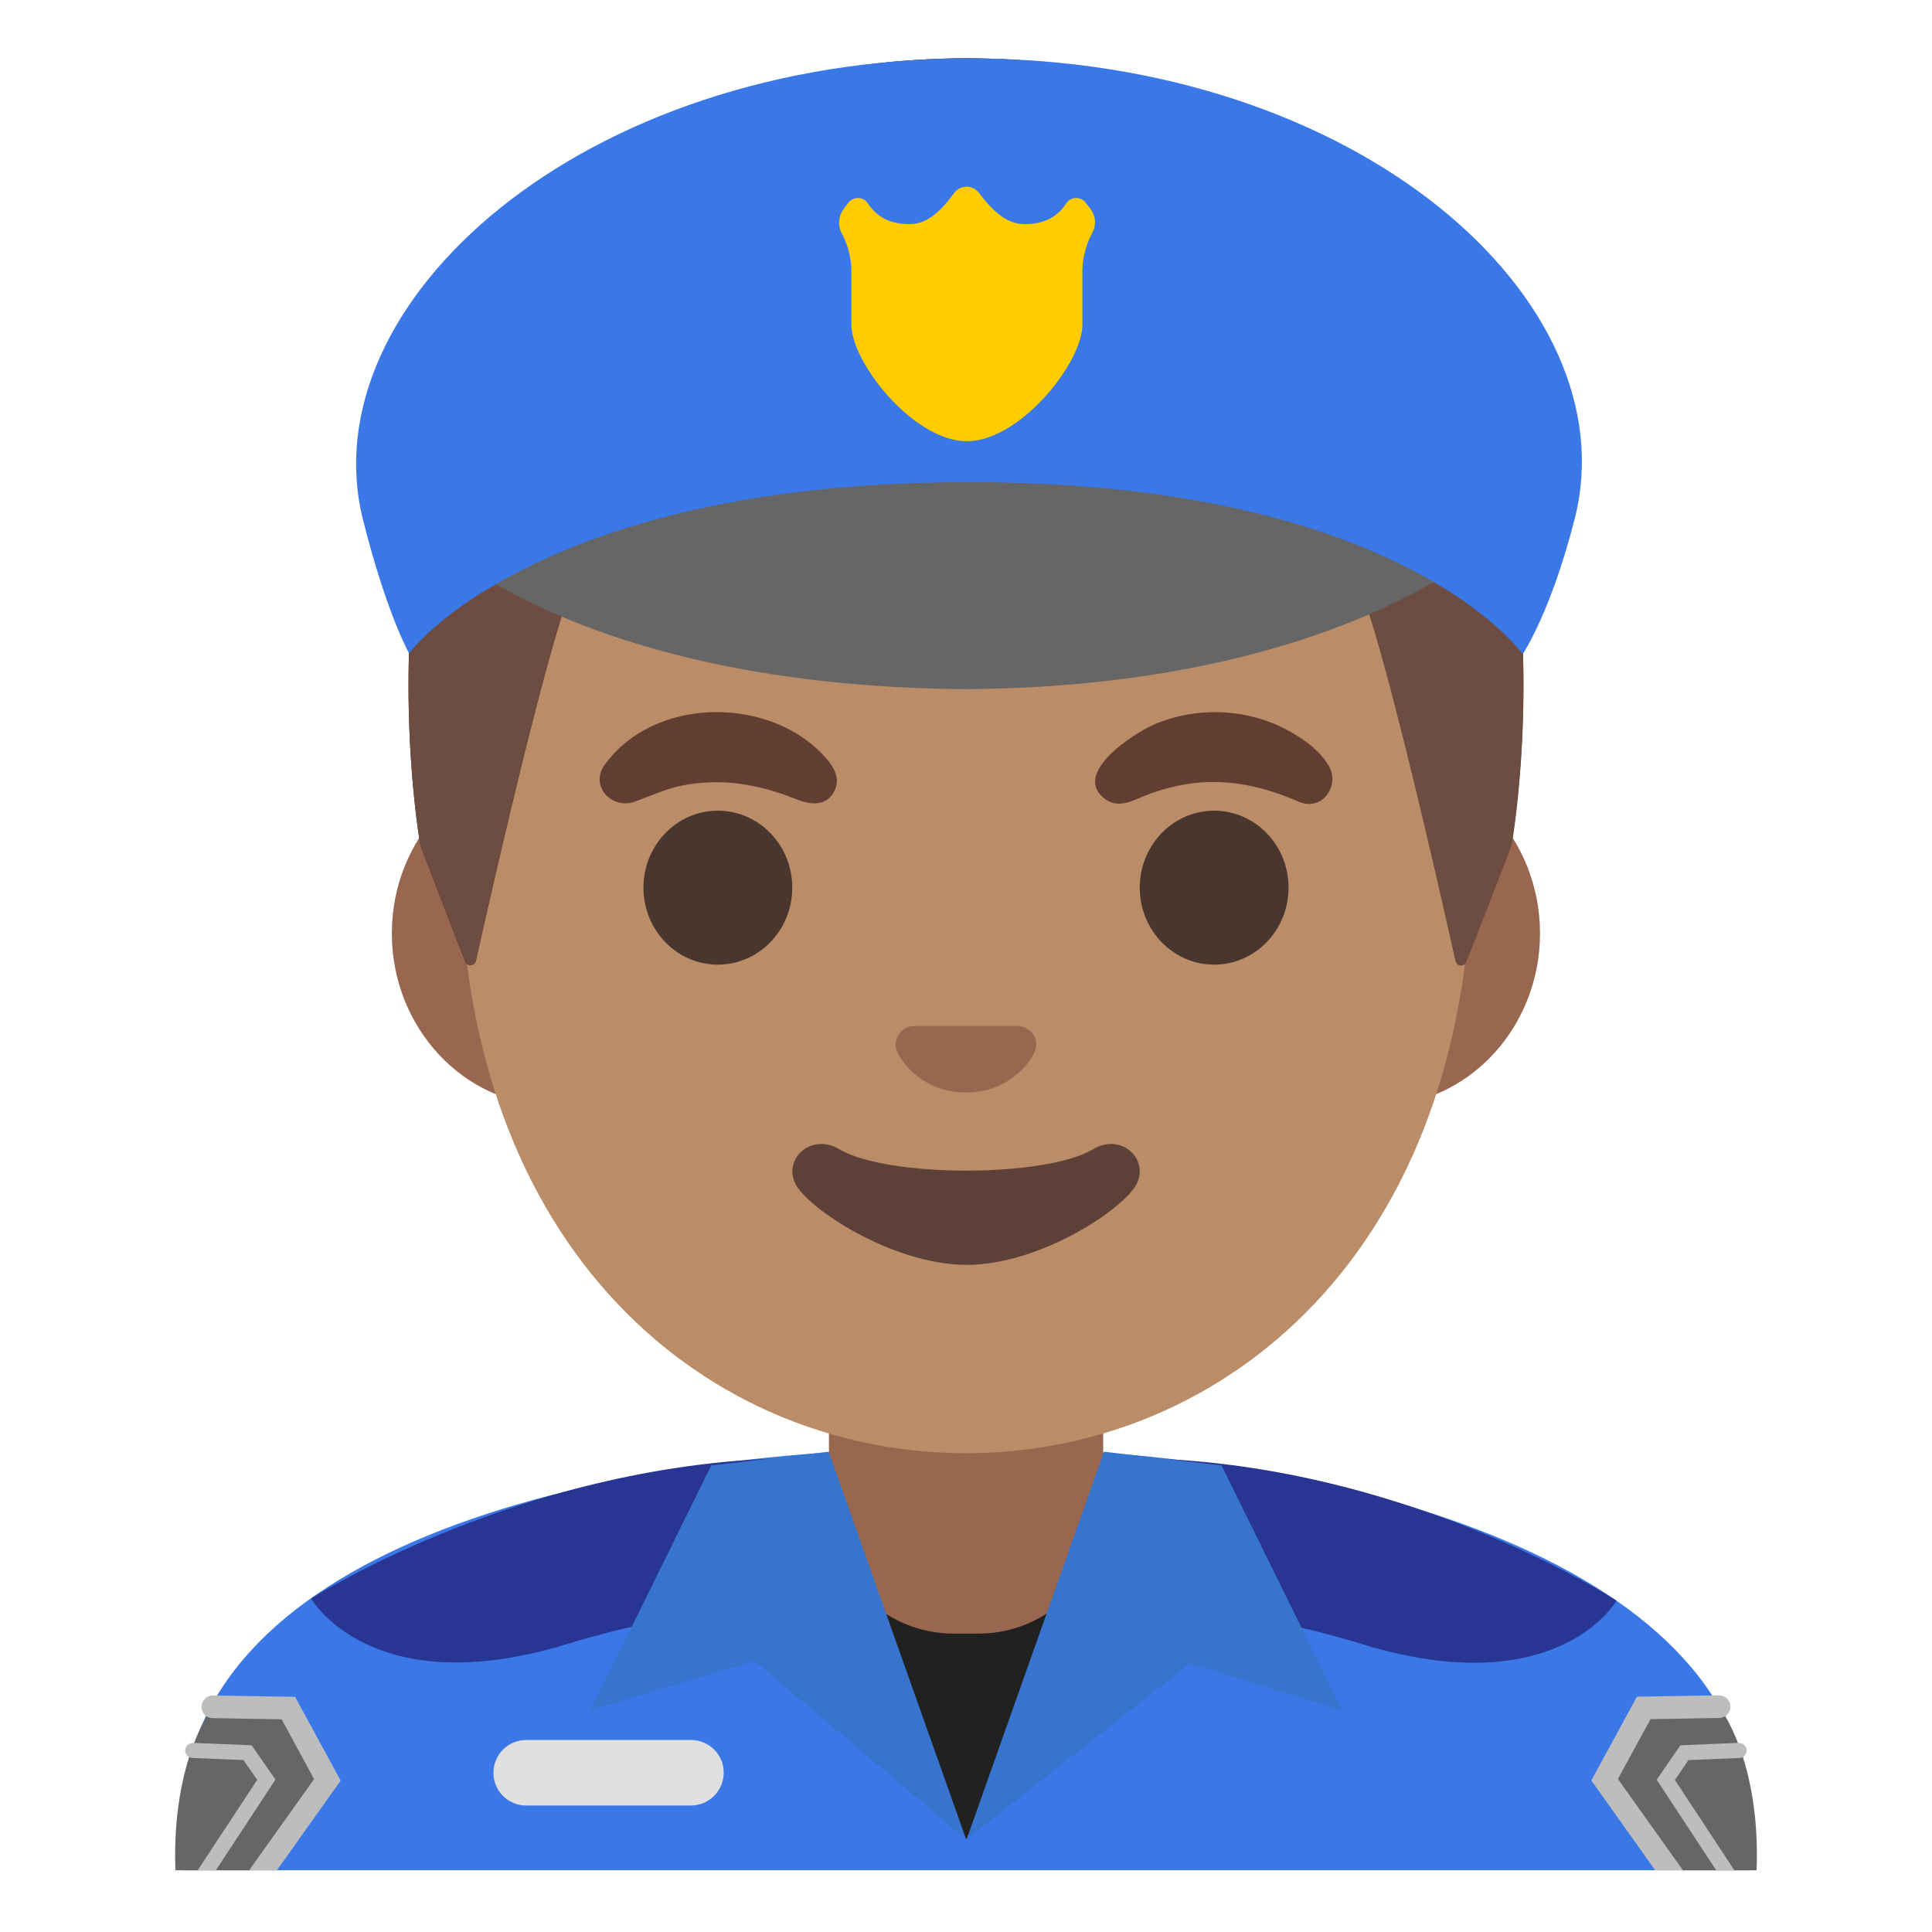 <svg xmlns="http://www.w3.org/2000/svg" xml:space="preserve" id="Layer_1" x="0" y="0" version="1.1" viewBox="0 0 128 128"><g id="shirt_x5F_police_1_"><path d="M64.16 95.91h-.14c-25.65.03-52 7.1-52 24.99v3.01h104v-3.01c0-16.86-26.09-24.99-51.86-24.99" style="fill:#3b78e7"/></g><g id="epaulets_1_"><path d="M76.35 106.18s6.88.59 13.84 2.73c13 4 16.91-2.86 16.91-2.86s-14.22-9.32-32.22-9.45c-.01 0-1.2 8.86 1.47 9.58M20.61 105.91s4 7 17 3c6.96-2.14 13.84-2.73 13.84-2.73 2.66-.73 1.47-9.58 1.47-9.58-18 .13-32.31 9.31-32.31 9.31" style="fill:#283593" id="epaulets_x5F_fill_1_"/></g><path id="name_x5F_tag_x5F_fill_1_" d="M45.77 119.62H34.86c-1.2 0-2.17-.97-2.17-2.17s.97-2.17 2.17-2.17h10.92c1.2 0 2.17.97 2.17 2.17-.01 1.2-.98 2.17-2.18 2.17" style="fill:#e0e0e0"/><g id="patch_1_"><g id="patch_x5F_fill_1_"><path d="m113.9 113.08-5 .08-2.34 4.29 4.83 6.46h4.99c.27-7.37-2.48-10.83-2.48-10.83" style="fill:#666"/><path d="m19.1 113.16-5-.08s-2.74 3.46-2.48 10.83h4.99l4.83-6.46z" style="fill:#666"/></g><g id="patch_x5F_stroke_1_"><path d="m109.35 113.9 4.56-.08c.41-.01.74-.35.74-.76s-.32-.71-.76-.74l-5.44.09-3.02 5.55 4.23 5.95h1.84l-4.31-6.05z" style="fill:#bdbdbd"/><path d="m111.86 116.61 3.38-.14c.28-.01.49-.24.48-.52s-.25-.47-.52-.48l-3.87.16-1.57 2.28 3.95 6.01h1.2l-3.94-5.99zM19.55 112.42l-5.44-.09h-.01c-.41 0-.74.33-.75.74s.32.76.74.76l4.57.08 2.15 3.96-4.31 6.05h1.84l4.23-5.95z" style="fill:#bdbdbd"/><path d="m16.67 115.63-3.88-.16c-.28.01-.51.2-.52.48s.2.51.48.52l3.38.14.91 1.31-3.94 5.99h1.2l3.95-6.01z" style="fill:#bdbdbd"/></g></g><path id="undershirt_1_" d="m64.01 121.86 9.32-17.08h-19.9z" style="fill:#212121"/><path id="neck" d="M54.92 86.08v13.98c0 4.51 3.7 8.17 8.26 8.17h1.65c4.56 0 8.26-3.66 8.26-8.17V86.08H54.92" style="fill:#99674f"/><path id="ears" d="M91.33 50.43H36.67c-5.89 0-10.71 5.14-10.71 11.41s4.82 11.41 10.71 11.41h54.65c5.89 0 10.71-5.14 10.71-11.41s-4.81-11.41-10.7-11.41" style="fill:#99674f"/><path id="head" d="M64 11.07c-17.4 0-33.52 18.61-33.52 45.4 0 26.64 16.61 39.81 33.52 39.81S97.52 83.1 97.52 56.46c0-26.78-16.12-45.39-33.52-45.39" style="fill:#ba8d68"/><g id="lapels_1_"><path d="m47.12 97.09-8 16.23 10.87-3.27 14.02 11.81-9.11-25.68zM73.14 96.18l-9.1 25.68 14.79-11.64 10.1 3.1-8-16.23z" style="fill:#3674ce" id="lapels_x5F_fill_1_"/></g><path id="mouth" d="M72.42 76.14c-3.18 1.89-13.63 1.89-16.81 0-1.83-1.09-3.7.58-2.94 2.24.75 1.63 6.44 5.42 11.37 5.42s10.55-3.79 11.3-5.42c.75-1.66-1.09-3.33-2.92-2.24" style="fill:#5d4037"/><path id="nose" d="M67.86 68.06c-.11-.04-.21-.07-.32-.08h-7.08c-.11.01-.22.04-.32.08-.64.26-.99.92-.69 1.63s1.71 2.69 4.55 2.69 4.25-1.99 4.55-2.69c.3-.71-.05-1.37-.69-1.63" style="fill:#99674f"/><g id="eyes"><ellipse cx="47.56" cy="58.81" rx="4.93" ry="5.1" style="fill:#49362e"/><ellipse cx="80.44" cy="58.81" rx="4.93" ry="5.1" style="fill:#49362e"/></g><path d="M40.02 50.73c3.18-4.51 10.66-4.66 14.41-.82.65.67 1.34 1.53.85 2.5-.54 1.07-1.65.9-2.56.53-2.43-.98-4.94-1.42-7.55-.89-1.13.23-2.1.7-3.17 1.08-1.44.49-2.91-1.01-1.98-2.4M86.08 53.13c-2.23-.97-4.49-1.53-6.95-1.25-1.12.13-2.22.42-3.26.83-.83.33-1.72.86-2.58.28-2.45-1.69 1.89-4.44 3.17-4.99 2.76-1.19 6.05-1.08 8.72.31 1.06.55 2.21 1.35 2.84 2.4.79 1.31-.39 3.05-1.94 2.42" style="fill:#613e31" id="eyebrows"/><g id="hairGroup"><path id="hair_7_" d="M64.02 3.86h-.04C18.55 4.1 27.85 56 27.85 56s2.04 5.35 2.97 7.71c.13.34.63.3.71-.05.97-4.34 4.46-19.73 6.22-24.41a6.075 6.075 0 0 1 6.79-3.83c4.45.81 11.55 1.81 19.37 1.81h.16c7.82 0 14.92-1 19.37-1.81 2.9-.53 5.76 1.08 6.79 3.83 1.75 4.66 5.22 19.96 6.2 24.36.08.36.58.39.71.05l2.98-7.67c.03.01 9.34-51.89-36.1-52.13" style="fill:#543930"/><path id="hairHighlights" d="M100.15 56s9.31-51.9-36.13-52.14h-.04c-.71 0-1.4.02-2.08.05-1.35.06-2.66.16-3.92.31h-.04c-.09.01-.17.03-.26.04C19.44 9.07 27.85 56 27.85 56l2.98 7.68c.13.34.62.31.7-.05.98-4.39 4.46-19.71 6.22-24.37a6.075 6.075 0 0 1 6.79-3.83c4.45.81 11.55 1.81 19.37 1.81h.16c7.82 0 14.92-1 19.37-1.81 2.9-.53 5.76 1.08 6.79 3.83 1.76 4.68 5.25 20.1 6.21 24.42.08.36.57.39.7.05.96-2.36 3.01-7.73 3.01-7.73" style="fill:#6d4c41"/></g><g id="police_x5F_hat_1_"><g id="visor"><g id="visor_x5F_fill_1_"><path d="M64.01 24.14c-30.63 0-35.54 11.39-35.54 11.39s9.44 9.94 35.54 10.13c26.1-.19 36.02-10.76 36.02-10.76s-5.39-10.76-36.02-10.76" style="fill:#666"/></g></g><path d="M24.05 34.44c1.56 6.21 3.05 8.84 3.05 8.84 1.58-2.01 10.99-11.34 37.04-11.34h.14c26.05 0 35.03 9.39 36.61 11.39 0 0 1.88-2.8 3.45-9.01 3.62-14.36-14.3-30.45-40.09-30.45-25.73-.01-43.8 16.23-40.2 30.57" style="fill:#3b78e7"/><path d="M97.06 35.55a4.73 4.73 0 0 0-1.58-2.81c-3.45-2.91-13.75-10.12-31.22-10.12-17.92 0-27.95 7.21-31.27 10.12a4.77 4.77 0 0 0-1.52 2.76l-.01.06a4.92 4.92 0 0 0 .72 3.55c5.33-3.29 15.19-7.17 31.97-7.17h.14c17.05 0 26.79 4.02 31.92 7.36.73-1.01 1.09-2.33.85-3.75" style="fill:#3b78e7"/><path d="m72.22 13.81-.31-.4a.78.78 0 0 0-.61-.29c-.26 0-.5.12-.64.33-.55.84-1.36 1.4-2.79 1.4-1.39 0-2.4-1.28-3.01-2.07-.19-.25-.49-.41-.82-.41s-.63.16-.82.41c-.6.79-1.56 2.07-2.95 2.07-1.43 0-2.24-.57-2.79-1.4a.76.76 0 0 0-.64-.33c-.24 0-.47.11-.61.29l-.31.4c-.37.48-.43 1.12-.15 1.65.42.8.64 1.68.64 2.57v3.48c0 2.54 4.14 7.72 7.65 7.72s7.65-5.18 7.65-7.72v-3.48c0-.89.22-1.77.64-2.57.3-.54.25-1.17-.13-1.65" style="fill:#fc0"/></g></svg>